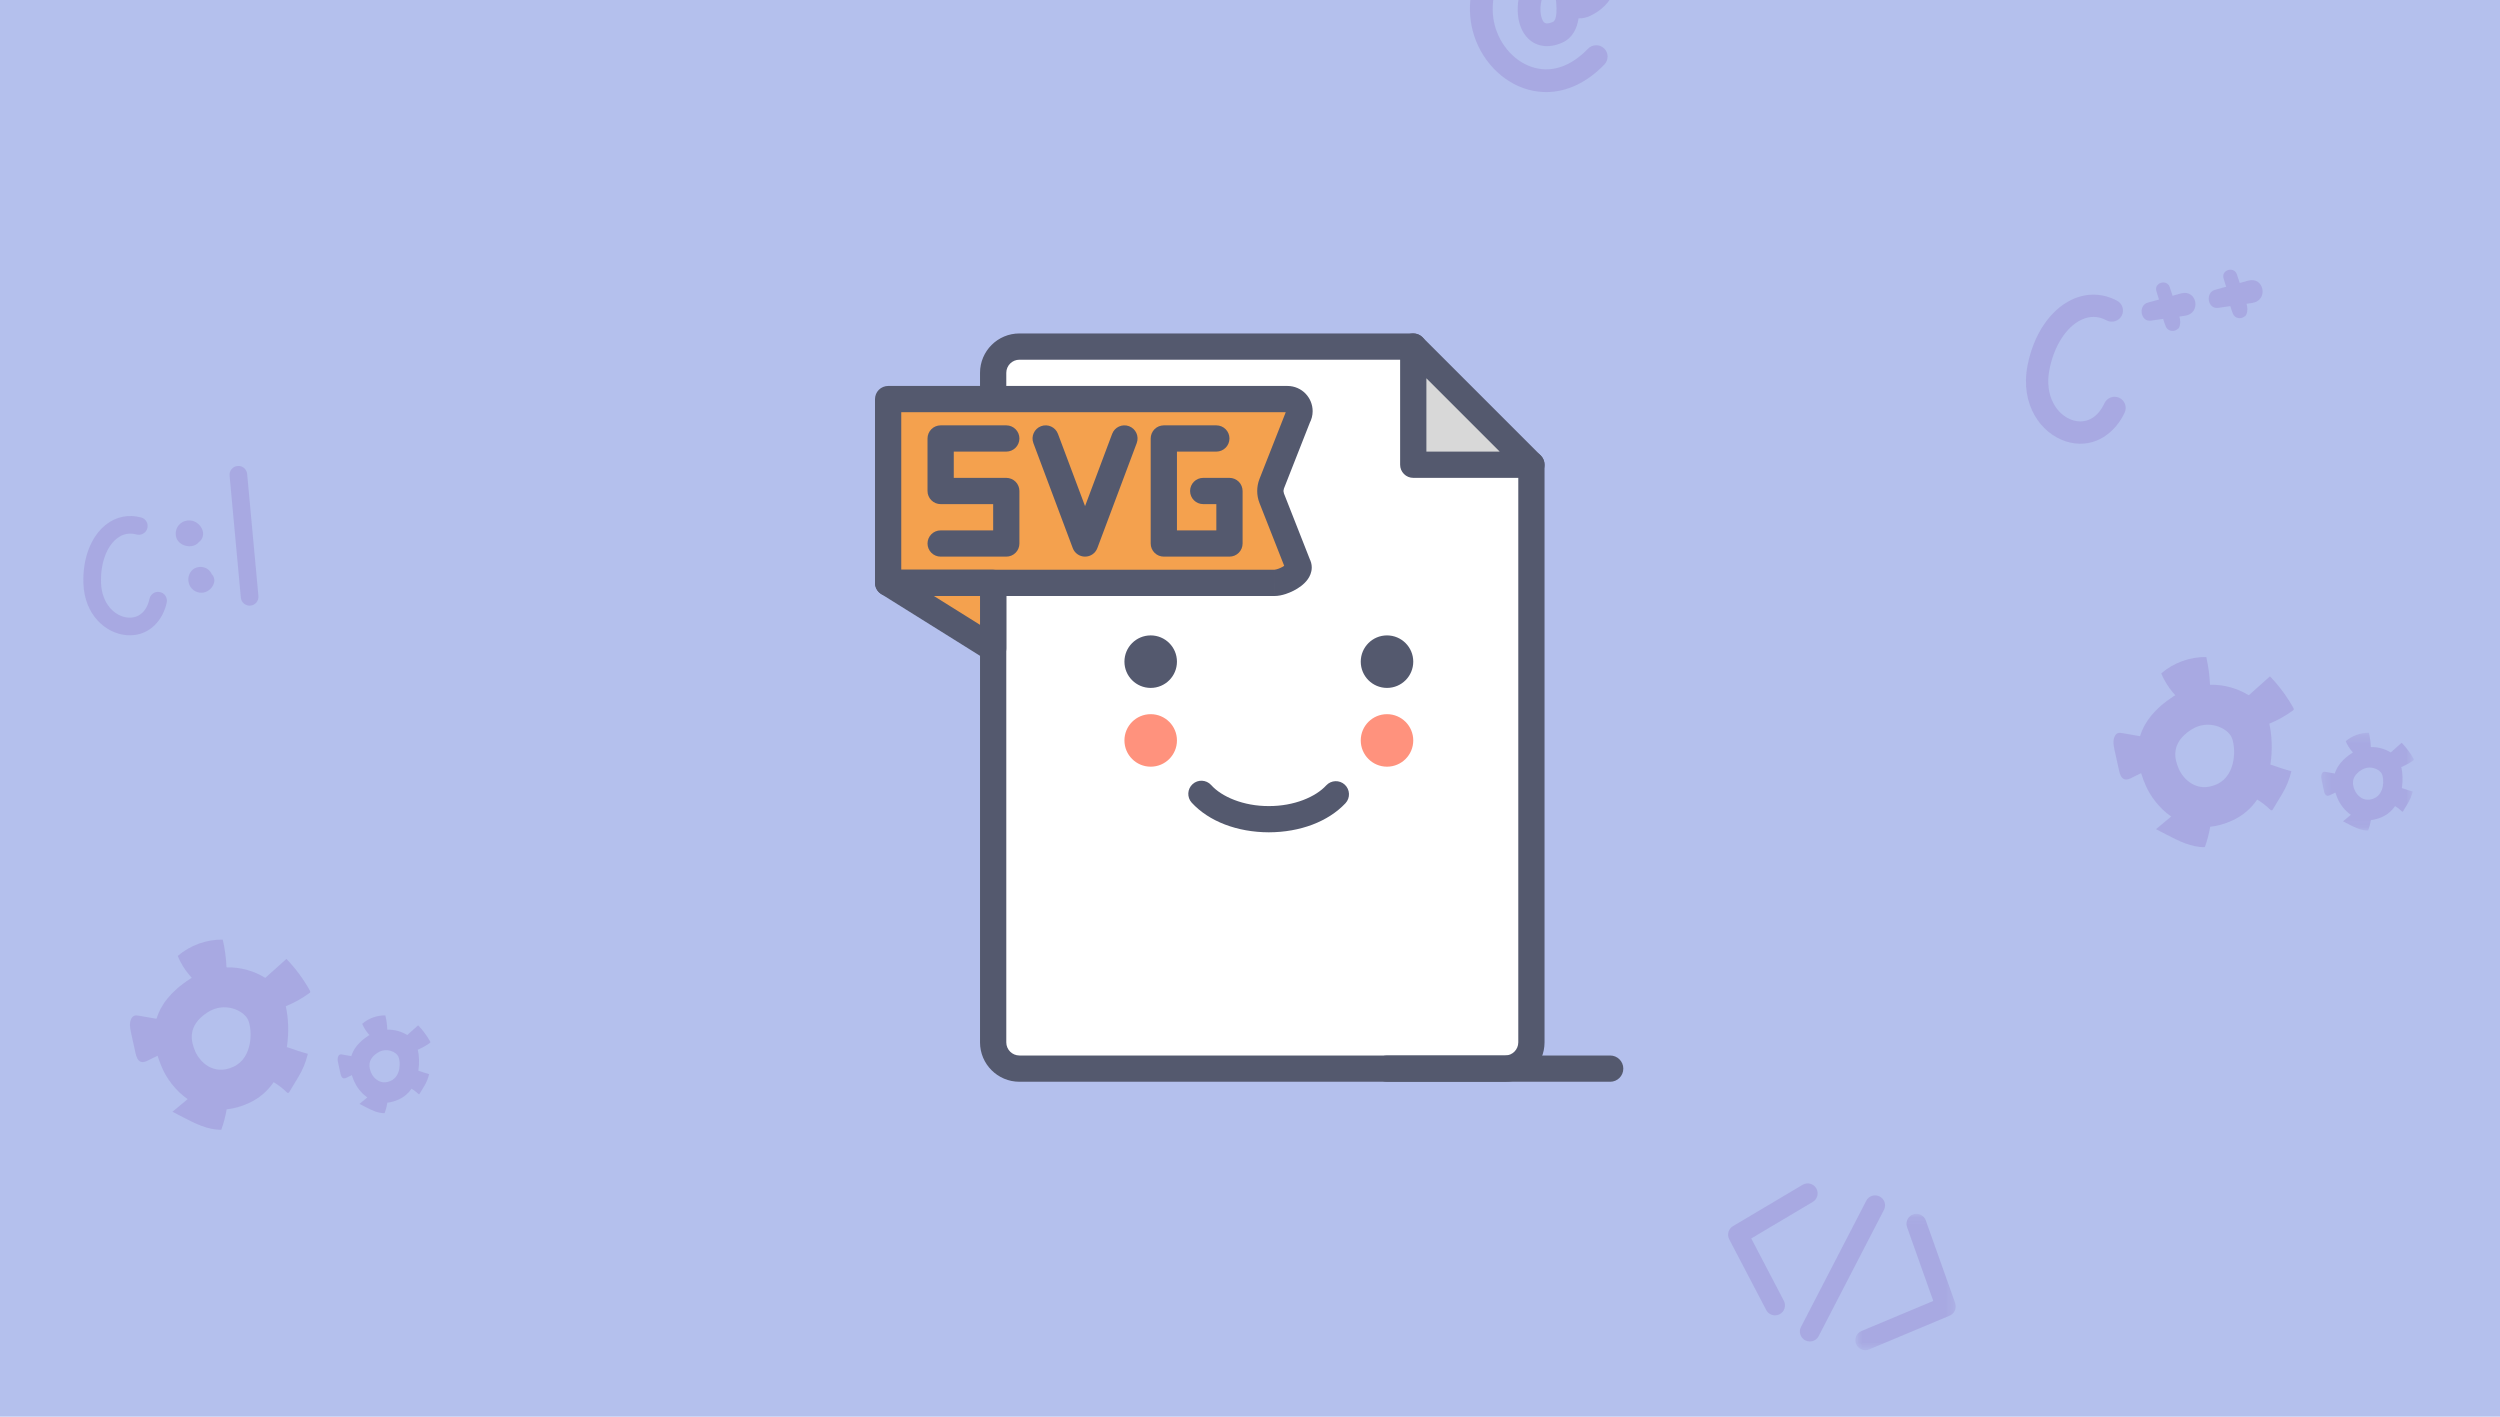 <?xml version="1.0" encoding="UTF-8"?>
<svg width="300px" height="170px" viewBox="0 0 300 170" version="1.1" xmlns="http://www.w3.org/2000/svg" xmlns:xlink="http://www.w3.org/1999/xlink">
    <!-- Generator: Sketch 63.1 (92452) - https://sketch.com -->
    <title>Thumbnail Playground/SVG</title>
    <desc>Created with Sketch.</desc>
    <defs>
        <polygon id="path-1" points="0.687 0.065 12.738 0.065 12.738 16.425 0.687 16.425"></polygon>
        <polygon id="path-3" points="0.272 0.214 11.401 0.214 11.401 11.951 0.272 11.951"></polygon>
    </defs>
    <g id="Thumbnail-Playground/SVG" stroke="none" stroke-width="1" fill="none" fill-rule="evenodd">
        <rect id="Mask" fill="#B4C0ED" x="0" y="0" width="300" height="170"></rect>
        <g id="Group-43" opacity="0.15" transform="translate(10, -33)">
            <path d="M176.309,31.002 C175.699,31.323 175.348,31.989 175.173,32.43 C174.659,33.728 174.814,35.218 175.295,35.683 C175.488,35.868 175.842,35.851 176.349,35.629 C176.974,35.356 176.878,33.02 176.363,31.297 C176.333,31.2 176.316,31.101 176.309,31.002 M175.548,44.051 C174.855,44.052 174.159,43.961 173.465,43.778 C170.26,42.931 167.611,40.141 166.717,36.667 C165.92,33.569 166.603,30.091 168.544,27.362 C170.458,24.674 173.371,23.039 176.75,22.76 C180.452,22.459 183.165,25.166 183.927,28 C184.715,30.923 183.512,33.626 180.864,34.884 C180.363,35.123 179.88,35.226 179.429,35.198 C179.24,36.44 178.693,37.584 177.444,38.131 C175.895,38.808 174.422,38.632 173.399,37.647 C171.866,36.168 171.854,33.398 172.634,31.426 C173.449,29.363 175.083,28.115 177.005,28.088 C177.011,28.087 177.017,28.087 177.024,28.087 C177.769,28.087 178.378,28.686 178.389,29.433 C178.39,29.534 178.381,29.633 178.362,29.729 C178.6,29.868 178.798,30.081 178.918,30.351 C179.083,30.722 179.225,31.083 179.356,31.422 C179.479,31.735 179.634,32.135 179.763,32.385 C181.821,31.356 181.454,29.316 181.291,28.709 C180.822,26.968 179.191,25.292 176.975,25.481 C173.689,25.753 171.787,27.514 170.769,28.945 C169.31,30.995 168.771,33.693 169.36,35.986 C170.012,38.518 171.897,40.54 174.162,41.138 C176.346,41.714 178.558,40.92 180.565,38.842 C181.089,38.3 181.954,38.286 182.496,38.81 C183.038,39.334 183.052,40.198 182.529,40.74 C180.427,42.916 178.005,44.051 175.548,44.051" id="Fill-9" fill="#6429A3"></path>
            <path d="M238.415,86.107 C238.24,86.068 238.064,86.019 237.885,85.961 C234.918,85.005 232.392,81.572 233.303,76.864 C234.021,73.155 236.001,70.203 238.6,68.965 C240.381,68.117 242.315,68.159 244.05,69.086 C244.702,69.434 244.948,70.244 244.599,70.895 C244.25,71.547 243.44,71.792 242.789,71.445 C241.795,70.914 240.774,70.893 239.751,71.379 C237.942,72.241 236.478,74.537 235.929,77.371 C235.313,80.553 236.86,82.821 238.706,83.416 C240.28,83.921 241.712,83.166 242.534,81.387 C242.844,80.717 243.64,80.425 244.309,80.734 C244.979,81.044 245.272,81.839 244.962,82.509 C243.876,84.859 241.461,86.803 238.415,86.107" id="Fill-11" fill="#6429A3"></path>
            <path d="M251.737,68.206 C251.493,68.27 251.247,68.338 251.003,68.409 C250.904,68.436 250.806,68.464 250.708,68.49 C250.594,68.145 250.482,67.8 250.369,67.454 C250.023,66.438 248.438,66.928 248.774,67.955 C248.885,68.283 248.98,68.613 249.075,68.942 C248.627,69.067 248.18,69.19 247.733,69.314 C246.551,69.641 246.853,71.66 248.114,71.477 C248.602,71.407 249.09,71.336 249.577,71.267 C249.67,71.574 249.773,71.882 249.897,72.192 C250.12,72.75 250.86,72.859 251.238,72.537 C251.344,72.488 251.437,72.417 251.487,72.309 C251.693,71.859 251.649,71.422 251.528,70.986 C251.764,70.953 251.995,70.92 252.209,70.888 C254.171,70.604 253.67,67.7 251.737,68.206" id="Fill-13" fill="#6429A3"></path>
            <path d="M259.795,66.673 C259.551,66.737 259.305,66.805 259.061,66.877 C258.962,66.904 258.864,66.931 258.766,66.959 L258.426,65.922 C258.081,64.906 256.496,65.396 256.832,66.423 C256.943,66.751 257.038,67.081 257.133,67.41 C256.685,67.534 256.238,67.658 255.791,67.781 C254.609,68.108 254.911,70.127 256.172,69.945 L257.634,69.734 C257.728,70.042 257.831,70.35 257.955,70.66 C258.178,71.217 258.918,71.327 259.296,71.005 C259.402,70.955 259.495,70.885 259.545,70.778 C259.751,70.326 259.707,69.889 259.586,69.454 C259.822,69.421 260.052,69.388 260.268,69.355 C262.229,69.072 261.728,66.168 259.795,66.673" id="Fill-15" fill="#6429A3"></path>
            <path d="M207.181,193.977 C206.995,193.977 206.807,193.933 206.632,193.843 C206.046,193.539 205.816,192.819 206.119,192.232 L213.951,177.09 C214.254,176.503 214.976,176.274 215.563,176.577 C216.149,176.881 216.378,177.602 216.075,178.188 L208.243,193.33 C208.031,193.742 207.613,193.977 207.181,193.977" id="Fill-17" fill="#6429A3"></path>
            <path d="M203.005,190.844 C202.574,190.844 202.158,190.611 201.945,190.203 L197.507,181.718 C197.212,181.155 197.409,180.46 197.955,180.136 L206.31,175.176 C206.876,174.838 207.612,175.024 207.948,175.593 C208.285,176.161 208.099,176.894 207.53,177.231 L200.151,181.613 L204.063,189.094 C204.369,189.679 204.143,190.402 203.558,190.707 C203.381,190.8 203.191,190.844 203.005,190.844" id="Fill-19" fill="#6429A3"></path>
            <g id="Group-23" transform="translate(211.955, 178.597)">
                <mask id="mask-2" fill="white">
                    <use xlink:href="#path-1"></use>
                </mask>
                <g id="Clip-22"></g>
                <path d="M1.883,16.425 C1.415,16.425 0.972,16.148 0.78,15.69 C0.525,15.081 0.812,14.381 1.421,14.126 L10.037,10.516 L6.891,1.662 C6.67,1.04 6.995,0.355 7.618,0.135 C8.24,-0.087 8.924,0.24 9.144,0.861 L12.669,10.781 C12.881,11.379 12.589,12.04 12.004,12.284 L2.345,16.331 C2.194,16.394 2.037,16.425 1.883,16.425" id="Fill-21" fill="#6429A3" mask="url(#mask-2)"></path>
            </g>
            <path d="M17.994,161.02 C15.572,162.123 13.953,160.363 13.437,159.184 C12.922,158.007 12.411,156.095 14.909,154.482 C16.952,153.157 19.243,154.259 19.758,155.362 C20.275,156.464 20.422,159.918 17.994,161.02 M27.172,151.846 C26.406,150.474 25.464,149.202 24.375,148.07 C23.527,148.828 22.679,149.586 21.83,150.345 C20.589,149.566 18.95,149.039 17.18,149.083 C17.133,147.963 16.986,146.845 16.729,145.752 C14.769,145.725 12.808,146.437 11.322,147.717 C11.67,148.551 12.146,149.33 12.731,150.018 C12.822,150.124 12.916,150.231 13.009,150.339 C12.944,150.379 12.88,150.415 12.815,150.457 C10.441,151.994 9.263,153.648 8.78,155.249 C8.059,155.122 7.339,154.991 6.616,154.878 C6.447,154.852 6.269,154.827 6.109,154.89 C5.951,154.952 5.835,155.092 5.757,155.243 C5.487,155.763 5.607,156.391 5.732,156.963 C5.909,157.768 6.086,158.573 6.263,159.378 C6.357,159.805 6.515,160.306 6.936,160.428 C7.244,160.518 7.565,160.358 7.85,160.209 C8.197,160.027 8.554,159.863 8.909,159.698 C9.075,160.233 9.271,160.731 9.468,161.182 C9.996,162.387 11.033,163.863 12.516,164.896 C11.909,165.401 11.301,165.904 10.694,166.41 L11.994,167.085 C13.43,167.831 14.942,168.596 16.56,168.569 C16.844,167.775 17.058,166.956 17.202,166.123 C18.031,166.036 18.916,165.801 19.855,165.374 C21.151,164.785 22.122,163.9 22.839,162.86 C23.394,163.196 23.914,163.59 24.376,164.045 C24.435,164.102 24.507,164.166 24.587,164.151 C24.656,164.137 24.7,164.072 24.736,164.012 C25.084,163.435 25.432,162.857 25.779,162.279 C26.354,161.324 26.671,160.538 26.944,159.457 C26.085,159.231 25.286,158.94 24.424,158.653 C24.706,156.845 24.593,155.063 24.295,153.752 C25.294,153.342 26.246,152.815 27.118,152.177 C27.16,152.147 27.203,152.114 27.221,152.067 C27.249,151.994 27.21,151.913 27.172,151.846" id="Fill-24" fill="#6429A3"></path>
            <path d="M36.895,162.697 C35.649,163.265 34.817,162.36 34.552,161.753 C34.287,161.148 34.024,160.164 35.309,159.334 C36.36,158.653 37.538,159.22 37.803,159.787 C38.069,160.354 38.144,162.13 36.895,162.697 M41.617,157.978 C41.223,157.273 40.738,156.619 40.178,156.036 C39.742,156.426 39.305,156.816 38.869,157.206 C38.23,156.806 37.387,156.534 36.477,156.557 C36.453,155.981 36.377,155.406 36.245,154.844 C35.237,154.83 34.228,155.197 33.463,155.855 C33.643,156.284 33.888,156.684 34.188,157.039 C34.235,157.094 34.284,157.148 34.332,157.204 C34.299,157.224 34.265,157.242 34.232,157.264 C33.011,158.055 32.405,158.906 32.156,159.729 C31.786,159.664 31.415,159.596 31.044,159.538 C30.957,159.525 30.864,159.513 30.783,159.545 C30.701,159.576 30.641,159.649 30.601,159.726 C30.462,159.994 30.524,160.316 30.588,160.611 C30.68,161.024 30.771,161.439 30.862,161.853 C30.91,162.073 30.992,162.33 31.208,162.392 C31.367,162.439 31.532,162.356 31.678,162.281 C31.856,162.187 32.04,162.102 32.223,162.018 C32.307,162.292 32.409,162.55 32.51,162.78 C32.781,163.401 33.315,164.16 34.078,164.691 L33.141,165.47 C33.364,165.585 33.587,165.702 33.81,165.817 C34.548,166.201 35.326,166.594 36.158,166.581 C36.304,166.172 36.414,165.75 36.488,165.322 C36.915,165.278 37.369,165.157 37.853,164.937 C38.52,164.635 39.019,164.179 39.388,163.644 C39.673,163.817 39.941,164.019 40.179,164.254 C40.208,164.283 40.245,164.316 40.287,164.308 C40.322,164.302 40.345,164.267 40.363,164.237 C40.542,163.939 40.722,163.642 40.901,163.345 C41.196,162.854 41.359,162.45 41.5,161.894 C41.057,161.778 40.646,161.627 40.203,161.48 C40.348,160.551 40.29,159.633 40.137,158.96 C40.65,158.748 41.14,158.477 41.589,158.149 C41.61,158.134 41.633,158.117 41.641,158.092 C41.656,158.054 41.637,158.013 41.617,157.978" id="Fill-26" fill="#6429A3"></path>
            <path d="M256.017,127.11 C253.594,128.212 251.976,126.452 251.461,125.274 C250.945,124.096 250.434,122.184 252.932,120.572 C254.975,119.247 257.266,120.349 257.781,121.451 C258.297,122.554 258.444,126.008 256.017,127.11 M265.195,117.935 C264.429,116.564 263.487,115.291 262.398,114.16 C261.549,114.918 260.701,115.675 259.852,116.434 C258.611,115.656 256.973,115.128 255.203,115.173 C255.155,114.052 255.008,112.934 254.752,111.842 C252.792,111.814 250.83,112.527 249.344,113.807 C249.692,114.64 250.169,115.419 250.754,116.107 C250.844,116.214 250.938,116.321 251.031,116.429 C250.967,116.469 250.902,116.504 250.838,116.546 C248.464,118.084 247.287,119.738 246.802,121.339 C246.082,121.211 245.362,121.081 244.639,120.968 C244.469,120.941 244.292,120.917 244.132,120.979 C243.973,121.041 243.857,121.182 243.779,121.332 C243.51,121.852 243.629,122.48 243.754,123.052 C243.932,123.857 244.109,124.662 244.286,125.467 C244.379,125.895 244.538,126.395 244.958,126.517 C245.267,126.607 245.587,126.448 245.872,126.299 C246.22,126.116 246.576,125.953 246.932,125.787 C247.097,126.322 247.294,126.821 247.491,127.272 C248.018,128.477 249.056,129.953 250.539,130.985 C249.932,131.49 249.324,131.994 248.717,132.499 C249.15,132.724 249.584,132.949 250.017,133.175 C251.453,133.92 252.965,134.686 254.582,134.659 C254.866,133.864 255.081,133.045 255.224,132.213 C256.054,132.125 256.939,131.89 257.877,131.463 C259.174,130.874 260.145,129.989 260.862,128.949 C261.416,129.285 261.936,129.679 262.399,130.135 C262.457,130.192 262.529,130.256 262.61,130.24 C262.679,130.227 262.723,130.161 262.758,130.101 C263.106,129.524 263.455,128.946 263.802,128.369 C264.377,127.414 264.694,126.627 264.967,125.547 C264.108,125.321 263.308,125.029 262.447,124.743 C262.728,122.935 262.616,121.152 262.317,119.842 C263.317,119.432 264.269,118.905 265.141,118.267 C265.182,118.237 265.225,118.204 265.244,118.156 C265.271,118.083 265.233,118.003 265.195,117.935" id="Fill-28" fill="#6429A3"></path>
            <g id="Group-32" transform="translate(268.268, 120.72)">
                <mask id="mask-4" fill="white">
                    <use xlink:href="#path-3"></use>
                </mask>
                <g id="Clip-31"></g>
                <path d="M6.65,8.067 C5.404,8.634 4.572,7.729 4.307,7.123 C4.041,6.517 3.779,5.534 5.064,4.704 C6.114,4.022 7.292,4.59 7.558,5.156 C7.823,5.723 7.899,7.5 6.65,8.067 M11.371,3.348 C10.977,2.642 10.493,1.989 9.933,1.405 C9.496,1.796 9.06,2.186 8.623,2.576 C7.985,2.176 7.142,1.904 6.232,1.927 C6.208,1.351 6.131,0.776 6,0.214 C4.991,0.199 3.982,0.566 3.218,1.225 C3.397,1.653 3.642,2.054 3.943,2.408 C3.99,2.463 4.038,2.517 4.086,2.574 C4.053,2.593 4.02,2.612 3.987,2.634 C2.765,3.424 2.16,4.275 1.91,5.099 C1.54,5.033 1.17,4.966 0.798,4.908 C0.711,4.894 0.619,4.882 0.538,4.914 C0.456,4.946 0.396,5.018 0.355,5.095 C0.216,5.363 0.279,5.686 0.344,5.98 L0.616,7.222 C0.665,7.442 0.746,7.699 0.962,7.762 C1.121,7.809 1.286,7.726 1.432,7.65 C1.612,7.557 1.795,7.471 1.978,7.387 C2.062,7.662 2.164,7.919 2.265,8.15 C2.536,8.77 3.069,9.529 3.832,10.06 L2.895,10.839 C3.118,10.955 3.342,11.071 3.565,11.187 C4.303,11.571 5.08,11.963 5.912,11.951 C6.059,11.542 6.169,11.12 6.243,10.692 C6.67,10.647 7.124,10.526 7.607,10.307 C8.274,10.004 8.773,9.548 9.143,9.013 C9.428,9.187 9.696,9.388 9.933,9.623 C9.963,9.653 10,9.685 10.041,9.678 C10.077,9.671 10.099,9.637 10.118,9.606 C10.297,9.309 10.476,9.011 10.654,8.714 C10.95,8.223 11.114,7.82 11.254,7.263 C10.812,7.147 10.401,6.997 9.958,6.849 C10.102,5.92 10.044,5.002 9.891,4.329 C10.405,4.118 10.895,3.847 11.344,3.519 C11.365,3.503 11.387,3.487 11.396,3.462 C11.411,3.424 11.391,3.383 11.371,3.348" id="Fill-30" fill="#6429A3" mask="url(#mask-4)"></path>
            </g>
            <path d="M5.585,109.236 C5.443,109.236 5.298,109.229 5.15,109.217 C2.69,109.001 0.133,106.794 0.007,102.997 C-0.093,100.006 0.916,97.377 2.706,95.961 C3.932,94.993 5.436,94.686 6.937,95.094 C7.501,95.248 7.834,95.831 7.68,96.395 C7.526,96.959 6.943,97.292 6.379,97.138 C5.519,96.904 4.725,97.066 4.02,97.624 C2.774,98.609 2.049,100.64 2.124,102.926 C2.21,105.492 3.805,106.971 5.336,107.106 C6.643,107.22 7.613,106.382 7.935,104.863 C8.056,104.291 8.616,103.924 9.191,104.046 C9.763,104.167 10.129,104.73 10.008,105.302 C9.584,107.308 8.061,109.236 5.585,109.236" id="Fill-33" fill="#6429A3"></path>
            <path d="M12.991,95.478 C11.873,95.284 10.919,96.193 11.11,97.324 C11.284,98.358 12.606,98.836 13.481,98.376 C13.63,98.297 13.763,98.182 13.872,98.047 C14.073,97.905 14.231,97.7 14.313,97.447 C14.596,96.568 13.851,95.627 12.991,95.478" id="Fill-35" fill="#6429A3"></path>
            <path d="M14.142,102.287 C14.142,102.285 14.142,102.285 14.141,102.283 C14.14,102.284 14.14,102.284 14.139,102.285 C14.14,102.286 14.141,102.286 14.142,102.287" id="Fill-37" fill="#6429A3"></path>
            <path d="M15.67,102.327 C15.612,102.154 15.525,102.012 15.41,101.894 C15.205,101.432 14.765,101.11 14.265,101.043 C13.697,100.966 13.123,101.206 12.825,101.71 C12.556,102.165 12.531,102.711 12.735,103.193 C13.016,103.861 13.699,104.208 14.405,104.113 C15.165,104.01 15.936,103.116 15.67,102.327" id="Fill-39" fill="#6429A3"></path>
            <path d="M19.954,105.68 C19.413,105.68 18.951,105.267 18.9,104.718 L17.55,90.07 C17.496,89.486 17.924,88.971 18.507,88.917 C19.093,88.861 19.606,89.292 19.66,89.875 L21.01,104.523 C21.064,105.106 20.635,105.621 20.052,105.675 C20.019,105.678 19.987,105.68 19.954,105.68" id="Fill-41" fill="#6429A3"></path>
        </g>
        <g id="SVG-icon-by-Darius-Dan" transform="translate(105, 40)" fill-rule="nonzero">
            <path d="M78.77,15.77 L78.77,85.085 C78.77,86.825 77.359,88.236 75.619,88.236 L17.329,88.236 C15.59,88.236 14.179,86.825 14.179,85.085 L14.179,4.741 C14.179,3.001 15.59,1.59 17.329,1.59 L64.591,1.59" id="Path" fill="#FFFFFF"></path>
            <path d="M77.194,15.77 L77.194,85.085 C77.192,85.954 76.488,86.658 75.619,86.66 L17.329,86.66 C16.46,86.658 15.755,85.954 15.755,85.085 L15.755,4.741 C15.755,3.872 16.46,3.167 17.329,3.165 L64.591,3.165 C65.461,3.165 66.166,2.46 66.166,1.59 C66.166,0.719 65.461,0.014 64.591,0.014 L17.329,0.014 C14.719,0.015 12.605,2.129 12.603,4.741 L12.603,85.085 C12.605,87.696 14.719,89.81 17.329,89.811 L75.619,89.811 C78.23,89.81 80.344,87.696 80.345,85.085 L80.345,15.77 C80.345,14.899 79.64,14.194 78.77,14.194 C77.899,14.194 77.194,14.899 77.194,15.77 Z" id="Path" fill="#54596E"></path>
            <polygon id="Path" fill="#D8D8D8" points="78.77 15.768 64.591 15.768 64.591 1.59"></polygon>
            <g id="Group" transform="translate(29.769, 0)" fill="#54596E">
                <path d="M49.001,15.768 L49.001,14.193 L36.398,14.193 L36.398,5.393 L47.886,16.882 L49.001,15.768 L49.001,14.193 L49.001,15.768 L50.114,14.654 L35.936,0.476 C35.485,0.024 34.807,-0.11 34.219,0.134 C33.63,0.378 33.246,0.953 33.246,1.59 L33.246,15.768 C33.246,16.189 33.41,16.584 33.708,16.882 C34.005,17.18 34.401,17.343 34.822,17.343 L49,17.343 C49.637,17.343 50.211,16.959 50.456,16.371 C50.699,15.782 50.565,15.105 50.114,14.654 L49.001,15.768 Z" id="Path"></path>
                <path d="M8.236,56.321 C10.307,58.572 13.693,59.865 17.492,59.878 C21.255,59.866 24.61,58.597 26.688,56.388 C27.28,55.751 27.243,54.754 26.606,54.162 C25.968,53.57 24.972,53.607 24.38,54.244 C23.126,55.623 20.524,56.741 17.492,56.729 C14.431,56.742 11.808,55.598 10.569,54.203 C9.983,53.559 8.986,53.511 8.343,54.096 C7.698,54.681 7.651,55.678 8.236,56.321 L8.236,56.321 Z" id="Path"></path>
                <path d="M6.465,39.399 C6.465,41.139 5.054,42.55 3.315,42.55 C1.574,42.55 0.163,41.139 0.163,39.399 C0.163,37.659 1.574,36.248 3.315,36.248 C5.054,36.248 6.465,37.659 6.465,39.399 Z" id="Path"></path>
                <path d="M34.822,39.399 C34.822,41.139 33.411,42.55 31.671,42.55 C29.931,42.55 28.521,41.139 28.521,39.399 C28.521,37.659 29.931,36.248 31.671,36.248 C33.411,36.248 34.822,37.659 34.822,39.399 Z" id="Path"></path>
            </g>
            <path d="M64.591,48.851 C64.591,50.592 63.18,52.002 61.441,52.002 C59.701,52.002 58.29,50.592 58.29,48.851 C58.29,47.111 59.701,45.7 61.441,45.7 C63.18,45.7 64.591,47.111 64.591,48.851 Z" id="Path" fill="#FF927D"></path>
            <path d="M36.234,48.851 C36.234,50.592 34.824,52.002 33.084,52.002 C31.343,52.002 29.932,50.592 29.932,48.851 C29.932,47.111 31.343,45.7 33.084,45.7 C34.824,45.7 36.234,47.111 36.234,48.851 Z" id="Path" fill="#FF927D"></path>
            <path d="M88.222,86.66 L61.441,86.66 C60.571,86.66 59.865,87.365 59.865,88.236 C59.865,89.106 60.571,89.812 61.441,89.812 L88.222,89.812 C89.092,89.812 89.797,89.106 89.797,88.236 C89.797,87.366 89.092,86.66 88.222,86.66" id="Path" fill="#54596E"></path>
            <path d="M47.917,29.947 L1.576,29.947 L1.576,7.891 L49.493,7.891 C50.605,7.891 51.302,9.093 50.749,10.057 L47.607,18.045 C47.385,18.607 47.385,19.231 47.607,19.793 L50.749,27.781 C51.302,28.745 49.029,29.947 47.917,29.947 Z" id="Path" fill="#F4A14E"></path>
            <path d="M47.917,29.947 L47.917,28.371 L3.151,28.371 L3.151,9.467 L49.493,9.467 L49.493,9.332 L49.398,9.423 L49.493,9.466 L49.493,9.332 L49.398,9.423 L49.484,9.34 L49.367,9.34 L49.398,9.423 L49.484,9.34 L49.367,9.34 L49.493,9.34 L49.381,9.277 L49.367,9.34 L49.493,9.34 L49.381,9.277 L49.284,9.48 L46.14,17.468 C45.957,17.933 45.865,18.426 45.865,18.919 C45.865,19.412 45.957,19.905 46.141,20.371 L49.284,28.357 L49.384,28.564 L50.208,28.092 L49.259,28.092 C49.257,28.253 49.311,28.444 49.384,28.564 L50.208,28.092 L49.259,28.092 L50.062,28.092 L49.334,27.737 C49.307,27.793 49.259,27.918 49.259,28.092 L50.062,28.092 L49.334,27.737 L49.676,27.903 L49.361,27.691 L49.334,27.737 L49.676,27.903 L49.361,27.691 L49.36,27.691 C49.326,27.748 49.004,27.998 48.661,28.145 C48.327,28.308 47.925,28.384 47.918,28.371 L47.918,31.522 C48.416,31.518 48.846,31.419 49.28,31.281 C49.927,31.066 50.559,30.757 51.133,30.321 C51.42,30.099 51.695,29.846 51.939,29.502 C52.177,29.163 52.407,28.694 52.411,28.093 C52.413,27.72 52.305,27.32 52.117,26.997 L50.75,27.782 L52.216,27.205 L49.074,19.217 L49.015,18.919 L49.072,18.624 L52.215,10.634 L50.749,10.057 L52.118,10.838 C52.386,10.37 52.519,9.846 52.518,9.34 C52.516,8.539 52.203,7.798 51.671,7.241 C51.143,6.684 50.352,6.312 49.492,6.315 L1.576,6.315 C1.161,6.315 0.755,6.483 0.462,6.777 C0.169,7.07 0,7.477 0,7.891 L0,29.947 C0,30.367 0.164,30.763 0.462,31.06 C0.76,31.358 1.155,31.522 1.576,31.522 L47.917,31.522 L47.917,29.947 Z" id="Path" fill="#54596E"></path>
            <path d="M15.755,11.042 L7.878,11.042 C7.463,11.042 7.056,11.209 6.764,11.503 C6.47,11.796 6.302,12.203 6.302,12.617 L6.302,18.919 C6.302,19.34 6.466,19.735 6.764,20.033 C7.061,20.33 7.457,20.494 7.878,20.494 L14.179,20.494 L14.179,23.645 L7.878,23.646 C7.007,23.646 6.302,24.351 6.302,25.221 C6.302,26.091 7.007,26.796 7.878,26.796 L15.755,26.796 C16.175,26.796 16.57,26.632 16.868,26.335 C17.166,26.037 17.329,25.642 17.329,25.221 L17.329,18.919 C17.329,18.504 17.162,18.098 16.868,17.804 C16.575,17.511 16.169,17.344 15.755,17.344 L9.453,17.344 L9.453,14.192 L15.755,14.192 C16.623,14.193 17.329,13.487 17.329,12.617 C17.329,11.748 16.623,11.043 15.755,11.042 Z" id="Path" fill="#54596E"></path>
            <polygon id="Path" fill="#F4A14E" points="1.576 29.947 14.179 29.947 14.179 37.824"></polygon>
            <path d="M1.576,29.947 L1.576,31.522 L12.603,31.522 L12.603,34.981 L2.41,28.61 L1.576,29.947 L1.576,31.522 L1.576,29.947 L0.741,31.283 L13.344,39.16 C13.83,39.463 14.442,39.48 14.942,39.201 C15.444,38.923 15.754,38.397 15.754,37.824 L15.754,29.947 C15.754,29.531 15.586,29.126 15.293,28.833 C14.999,28.54 14.593,28.371 14.179,28.371 L1.576,28.371 C0.872,28.371 0.256,28.835 0.061,29.511 C-0.133,30.189 0.143,30.909 0.741,31.282 L1.576,29.947 Z" id="Path" fill="#54596E"></path>
            <path d="M19.005,13.171 L23.731,25.774 C23.961,26.389 24.55,26.796 25.206,26.796 C25.862,26.796 26.451,26.388 26.681,25.774 L31.407,13.171 C31.713,12.356 31.3,11.448 30.485,11.143 C29.67,10.837 28.762,11.25 28.458,12.065 L25.206,20.734 L21.955,12.064 C21.649,11.249 20.741,10.837 19.926,11.143 C19.112,11.448 18.7,12.356 19.005,13.171 Z" id="Path" fill="#54596E"></path>
            <path d="M40.961,11.042 L34.659,11.042 C34.244,11.042 33.838,11.209 33.544,11.503 C33.252,11.796 33.084,12.202 33.084,12.617 L33.084,25.221 C33.084,25.642 33.247,26.036 33.545,26.335 C33.843,26.632 34.239,26.795 34.659,26.795 L42.535,26.795 C42.956,26.795 43.352,26.632 43.65,26.335 C43.947,26.036 44.111,25.642 44.111,25.221 L44.111,18.919 C44.111,18.504 43.943,18.098 43.65,17.804 C43.356,17.511 42.95,17.344 42.535,17.344 L39.385,17.344 C38.515,17.344 37.81,18.049 37.81,18.919 C37.81,19.789 38.515,20.494 39.385,20.494 L40.961,20.494 L40.961,23.645 L36.234,23.645 L36.234,14.193 L40.961,14.193 C41.831,14.193 42.535,13.487 42.535,12.617 C42.535,11.748 41.831,11.042 40.961,11.042 Z" id="Path" fill="#54596E"></path>
        </g>
    </g>
</svg>